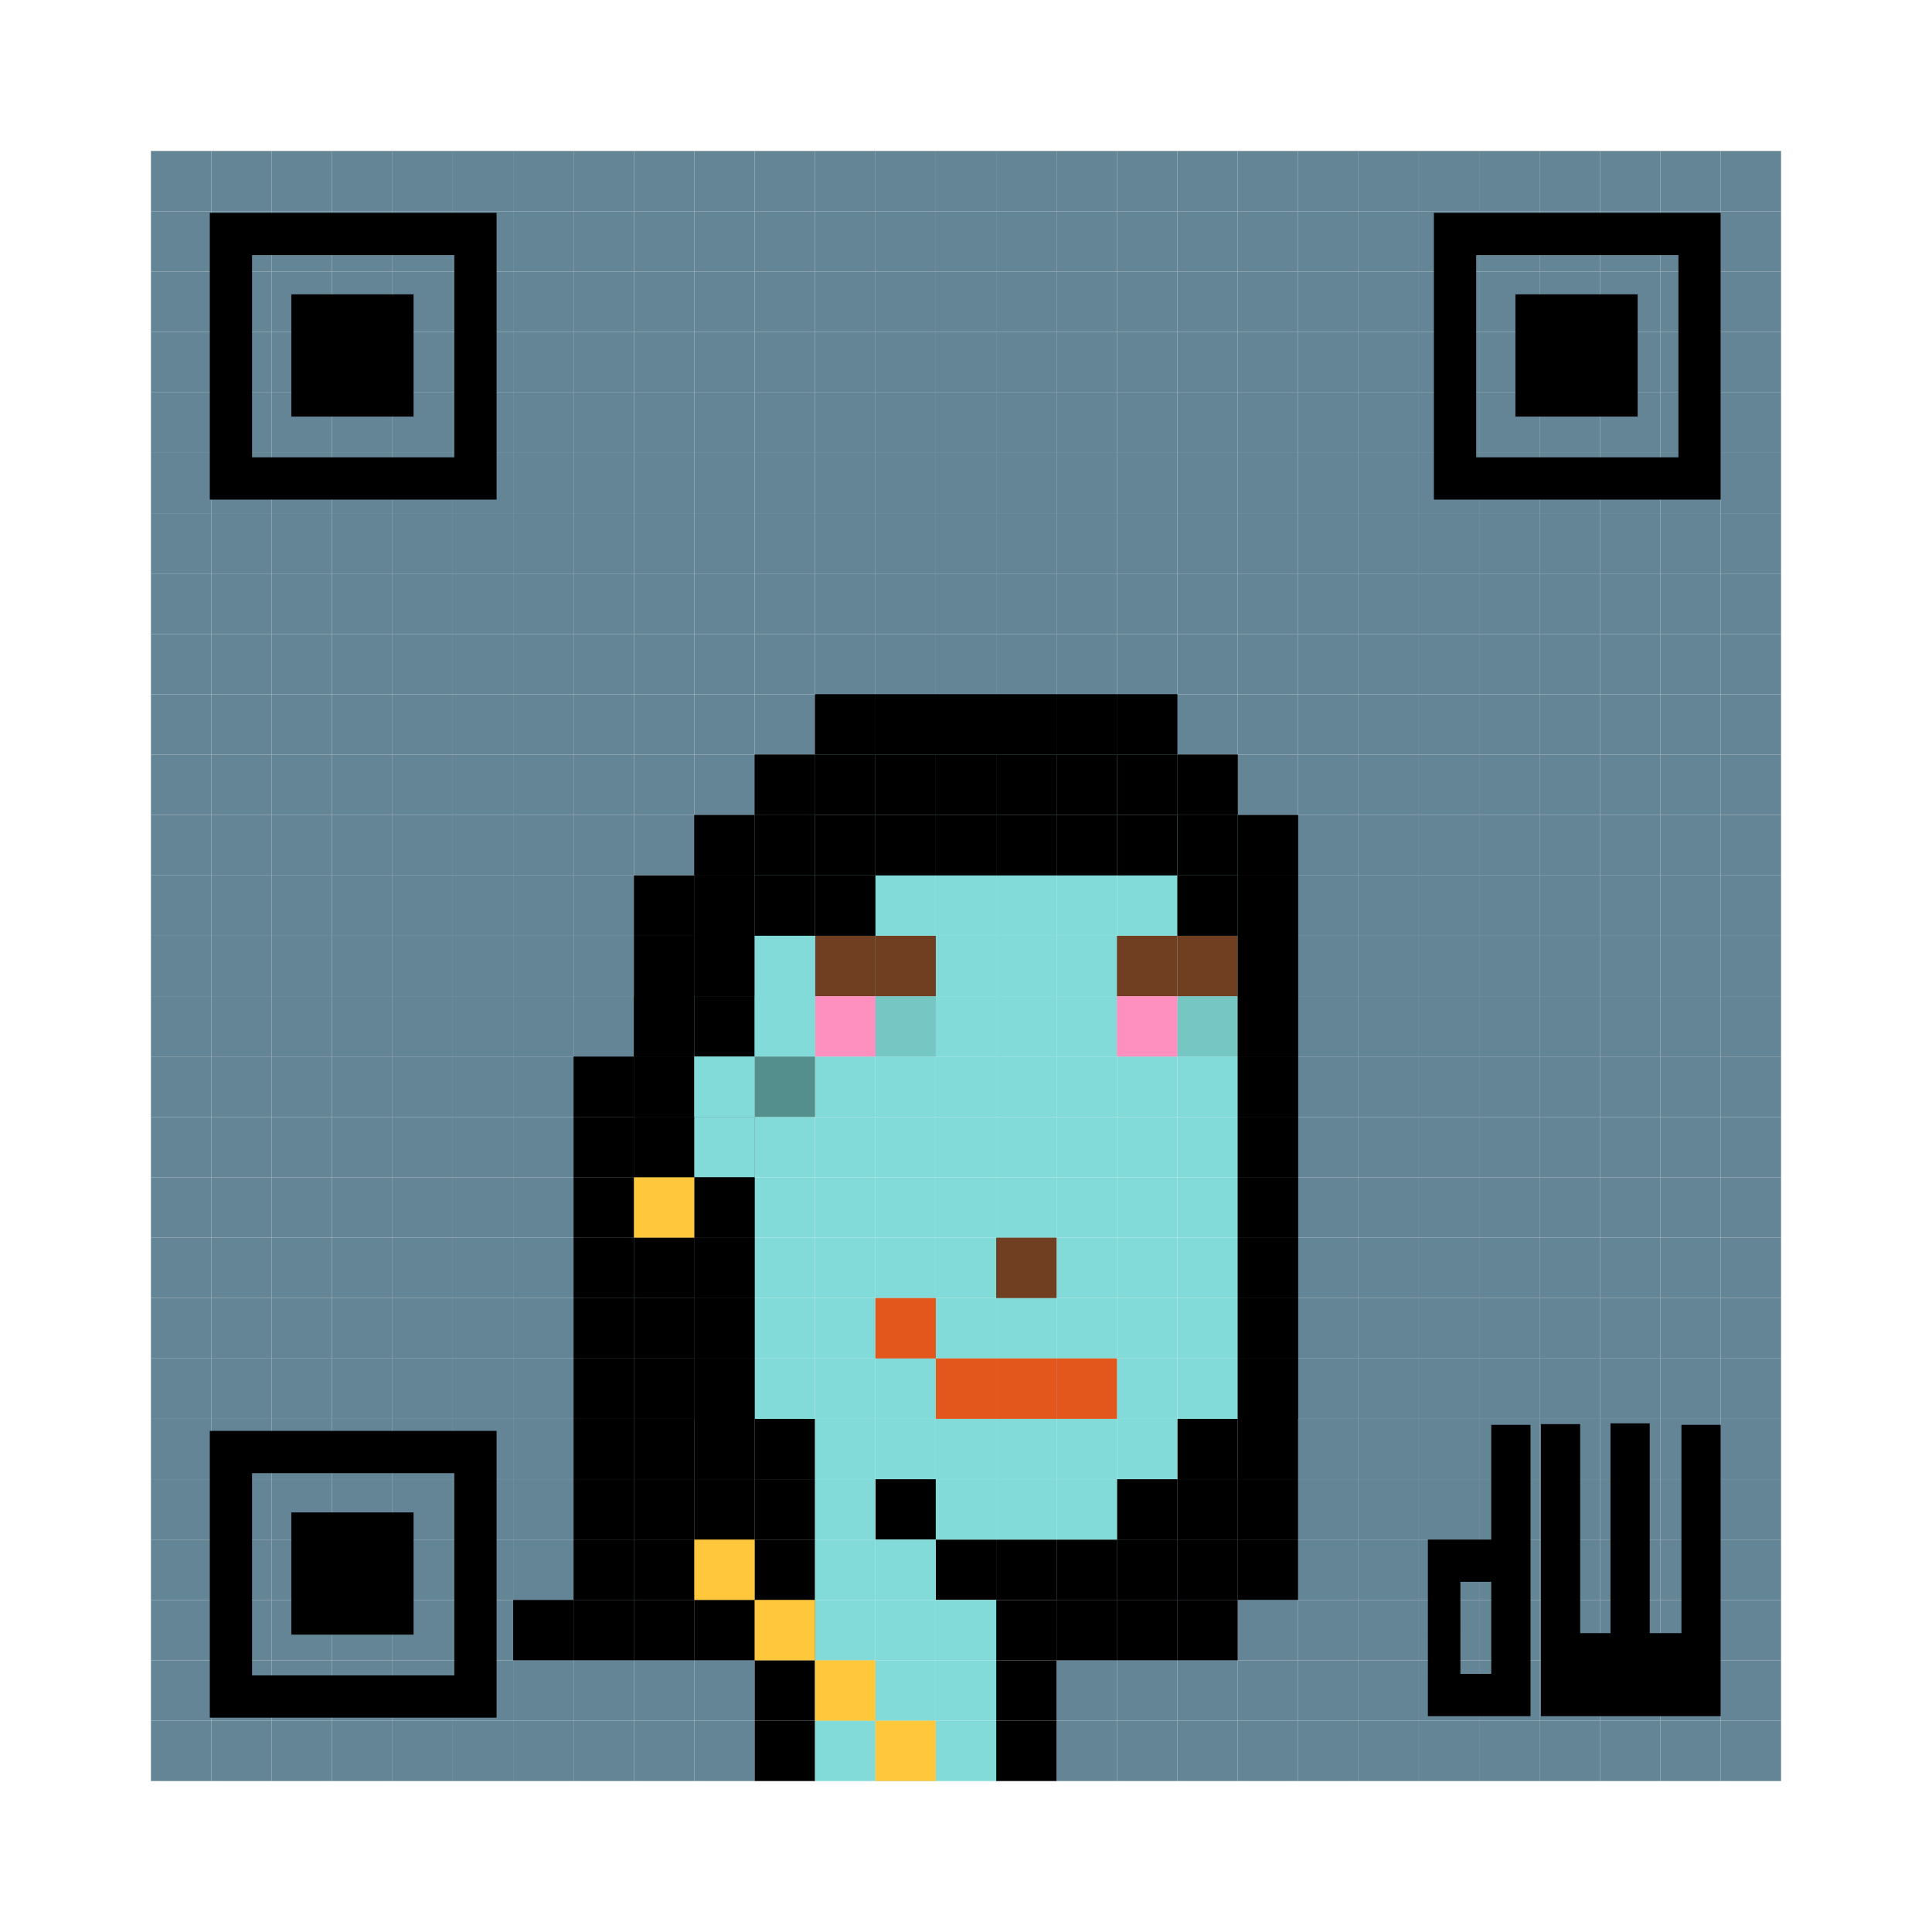<svg width="1280" height="1280" viewBox="0 0 1280 1280" fill="none" xmlns="http://www.w3.org/2000/svg">
<rect width="1280" height="1280" fill="white"/>
<g clip-path="url(#clip0_10_18651)">
<rect width="1080" height="1080" transform="translate(100 100)" fill="white"/>
<rect x="100" y="1140" width="40" height="40" fill="#648595"/>
<rect x="100" y="1100" width="40" height="40" fill="#648595"/>
<rect x="100" y="1060" width="40" height="40" fill="#648595"/>
<rect x="100" y="1020" width="40" height="40" fill="#648595"/>
<rect x="100" y="980" width="40" height="40" fill="#648595"/>
<rect x="100" y="940" width="40" height="40" fill="#648595"/>
<rect x="100" y="900" width="40" height="40" fill="#648595"/>
<rect x="100" y="860" width="40" height="40" fill="#648595"/>
<rect x="100" y="820" width="40" height="40" fill="#648595"/>
<rect x="100" y="780" width="40" height="40" fill="#648595"/>
<rect x="100" y="740" width="40" height="40" fill="#648595"/>
<rect x="100" y="700" width="40" height="40" fill="#648595"/>
<rect x="100" y="660" width="40" height="40" fill="#648595"/>
<rect x="100" y="620" width="40" height="40" fill="#648595"/>
<rect x="100" y="580" width="40" height="40" fill="#648595"/>
<rect x="100" y="540" width="40" height="40" fill="#648595"/>
<rect x="100" y="500" width="40" height="40" fill="#648595"/>
<rect x="100" y="460" width="40" height="40" fill="#648595"/>
<rect x="100" y="420" width="40" height="40" fill="#648595"/>
<rect x="100" y="380" width="40" height="40" fill="#648595"/>
<rect x="100" y="340" width="40" height="40" fill="#648595"/>
<rect x="100" y="300" width="40" height="40" fill="#648595"/>
<rect x="100" y="260" width="40" height="40" fill="#648595"/>
<rect x="100" y="220" width="40" height="40" fill="#648595"/>
<rect x="100" y="180" width="40" height="40" fill="#648595"/>
<rect x="100" y="140" width="40" height="40" fill="#648595"/>
<rect x="100" y="100" width="40" height="40" fill="#648595"/>
<rect x="140" y="1140" width="40" height="40" fill="#648595"/>
<rect x="140" y="1100" width="40" height="40" fill="#648595"/>
<rect x="140" y="1060" width="40" height="40" fill="#648595"/>
<rect x="140" y="1020" width="40" height="40" fill="#648595"/>
<rect x="140" y="980" width="40" height="40" fill="#648595"/>
<rect x="140" y="940" width="40" height="40" fill="#648595"/>
<rect x="140" y="900" width="40" height="40" fill="#648595"/>
<rect x="140" y="860" width="40" height="40" fill="#648595"/>
<rect x="140" y="820" width="40" height="40" fill="#648595"/>
<rect x="140" y="780" width="40" height="40" fill="#648595"/>
<rect x="140" y="740" width="40" height="40" fill="#648595"/>
<rect x="140" y="700" width="40" height="40" fill="#648595"/>
<rect x="140" y="660" width="40" height="40" fill="#648595"/>
<rect x="140" y="620" width="40" height="40" fill="#648595"/>
<rect x="140" y="580" width="40" height="40" fill="#648595"/>
<rect x="140" y="540" width="40" height="40" fill="#648595"/>
<rect x="140" y="500" width="40" height="40" fill="#648595"/>
<rect x="140" y="460" width="40" height="40" fill="#648595"/>
<rect x="140" y="420" width="40" height="40" fill="#648595"/>
<rect x="140" y="380" width="40" height="40" fill="#648595"/>
<rect x="140" y="340" width="40" height="40" fill="#648595"/>
<rect x="140" y="300" width="40" height="40" fill="#648595"/>
<rect x="140" y="260" width="40" height="40" fill="#648595"/>
<rect x="140" y="220" width="40" height="40" fill="#648595"/>
<rect x="140" y="180" width="40" height="40" fill="#648595"/>
<rect x="140" y="140" width="40" height="40" fill="#648595"/>
<rect x="140" y="100" width="40" height="40" fill="#648595"/>
<rect x="180" y="1140" width="40" height="40" fill="#648595"/>
<rect x="180" y="1100" width="40" height="40" fill="#648595"/>
<rect x="180" y="1060" width="40" height="40" fill="#648595"/>
<rect x="180" y="1020" width="40" height="40" fill="#648595"/>
<rect x="180" y="980" width="40" height="40" fill="#648595"/>
<rect x="180" y="940" width="40" height="40" fill="#648595"/>
<rect x="180" y="900" width="40" height="40" fill="#648595"/>
<rect x="180" y="860" width="40" height="40" fill="#648595"/>
<rect x="180" y="820" width="40" height="40" fill="#648595"/>
<rect x="180" y="780" width="40" height="40" fill="#648595"/>
<rect x="180" y="740" width="40" height="40" fill="#648595"/>
<rect x="180" y="700" width="40" height="40" fill="#648595"/>
<rect x="180" y="660" width="40" height="40" fill="#648595"/>
<rect x="180" y="620" width="40" height="40" fill="#648595"/>
<rect x="180" y="580" width="40" height="40" fill="#648595"/>
<rect x="180" y="540" width="40" height="40" fill="#648595"/>
<rect x="180" y="500" width="40" height="40" fill="#648595"/>
<rect x="180" y="460" width="40" height="40" fill="#648595"/>
<rect x="180" y="420" width="40" height="40" fill="#648595"/>
<rect x="180" y="380" width="40" height="40" fill="#648595"/>
<rect x="180" y="340" width="40" height="40" fill="#648595"/>
<rect x="180" y="300" width="40" height="40" fill="#648595"/>
<rect x="180" y="260" width="40" height="40" fill="#648595"/>
<rect x="180" y="220" width="40" height="40" fill="#648595"/>
<rect x="180" y="180" width="40" height="40" fill="#648595"/>
<rect x="180" y="140" width="40" height="40" fill="#648595"/>
<rect x="180" y="100" width="40" height="40" fill="#648595"/>
<rect x="220" y="1140" width="40" height="40" fill="#648595"/>
<rect x="220" y="1100" width="40" height="40" fill="#648595"/>
<rect x="220" y="1060" width="40" height="40" fill="#648595"/>
<rect x="220" y="1020" width="40" height="40" fill="#648595"/>
<rect x="220" y="980" width="40" height="40" fill="#648595"/>
<rect x="220" y="940" width="40" height="40" fill="#648595"/>
<rect x="220" y="900" width="40" height="40" fill="#648595"/>
<rect x="220" y="860" width="40" height="40" fill="#648595"/>
<rect x="220" y="820" width="40" height="40" fill="#648595"/>
<rect x="220" y="780" width="40" height="40" fill="#648595"/>
<rect x="220" y="740" width="40" height="40" fill="#648595"/>
<rect x="220" y="700" width="40" height="40" fill="#648595"/>
<rect x="220" y="660" width="40" height="40" fill="#648595"/>
<rect x="220" y="620" width="40" height="40" fill="#648595"/>
<rect x="220" y="580" width="40" height="40" fill="#648595"/>
<rect x="220" y="540" width="40" height="40" fill="#648595"/>
<rect x="220" y="500" width="40" height="40" fill="#648595"/>
<rect x="220" y="460" width="40" height="40" fill="#648595"/>
<rect x="220" y="420" width="40" height="40" fill="#648595"/>
<rect x="220" y="380" width="40" height="40" fill="#648595"/>
<rect x="220" y="340" width="40" height="40" fill="#648595"/>
<rect x="220" y="300" width="40" height="40" fill="#648595"/>
<rect x="220" y="260" width="40" height="40" fill="#648595"/>
<rect x="220" y="220" width="40" height="40" fill="#648595"/>
<rect x="220" y="180" width="40" height="40" fill="#648595"/>
<rect x="220" y="140" width="40" height="40" fill="#648595"/>
<rect x="220" y="100" width="40" height="40" fill="#648595"/>
<rect x="260" y="1140" width="40" height="40" fill="#648595"/>
<rect x="260" y="1100" width="40" height="40" fill="#648595"/>
<rect x="260" y="1060" width="40" height="40" fill="#648595"/>
<rect x="260" y="1020" width="40" height="40" fill="#648595"/>
<rect x="260" y="980" width="40" height="40" fill="#648595"/>
<rect x="260" y="940" width="40" height="40" fill="#648595"/>
<rect x="260" y="900" width="40" height="40" fill="#648595"/>
<rect x="260" y="860" width="40" height="40" fill="#648595"/>
<rect x="260" y="820" width="40" height="40" fill="#648595"/>
<rect x="260" y="780" width="40" height="40" fill="#648595"/>
<rect x="260" y="740" width="40" height="40" fill="#648595"/>
<rect x="260" y="700" width="40" height="40" fill="#648595"/>
<rect x="260" y="660" width="40" height="40" fill="#648595"/>
<rect x="260" y="620" width="40" height="40" fill="#648595"/>
<rect x="260" y="580" width="40" height="40" fill="#648595"/>
<rect x="260" y="540" width="40" height="40" fill="#648595"/>
<rect x="260" y="500" width="40" height="40" fill="#648595"/>
<rect x="260" y="460" width="40" height="40" fill="#648595"/>
<rect x="260" y="420" width="40" height="40" fill="#648595"/>
<rect x="260" y="380" width="40" height="40" fill="#648595"/>
<rect x="260" y="340" width="40" height="40" fill="#648595"/>
<rect x="260" y="300" width="40" height="40" fill="#648595"/>
<rect x="260" y="260" width="40" height="40" fill="#648595"/>
<rect x="260" y="220" width="40" height="40" fill="#648595"/>
<rect x="260" y="180" width="40" height="40" fill="#648595"/>
<rect x="260" y="140" width="40" height="40" fill="#648595"/>
<rect x="260" y="100" width="40" height="40" fill="#648595"/>
<rect x="300" y="1140" width="40" height="40" fill="#648595"/>
<rect x="300" y="1100" width="40" height="40" fill="#648595"/>
<rect x="300" y="1060" width="40" height="40" fill="#648595"/>
<rect x="300" y="1020" width="40" height="40" fill="#648595"/>
<rect x="300" y="980" width="40" height="40" fill="#648595"/>
<rect x="300" y="940" width="40" height="40" fill="#648595"/>
<rect x="300" y="900" width="40" height="40" fill="#648595"/>
<rect x="300" y="860" width="40" height="40" fill="#648595"/>
<rect x="300" y="820" width="40" height="40" fill="#648595"/>
<rect x="300" y="780" width="40" height="40" fill="#648595"/>
<rect x="300" y="740" width="40" height="40" fill="#648595"/>
<rect x="300" y="700" width="40" height="40" fill="#648595"/>
<rect x="300" y="660" width="40" height="40" fill="#648595"/>
<rect x="300" y="620" width="40" height="40" fill="#648595"/>
<rect x="300" y="580" width="40" height="40" fill="#648595"/>
<rect x="300" y="540" width="40" height="40" fill="#648595"/>
<rect x="300" y="500" width="40" height="40" fill="#648595"/>
<rect x="300" y="460" width="40" height="40" fill="#648595"/>
<rect x="300" y="420" width="40" height="40" fill="#648595"/>
<rect x="300" y="380" width="40" height="40" fill="#648595"/>
<rect x="300" y="340" width="40" height="40" fill="#648595"/>
<rect x="300" y="300" width="40" height="40" fill="#648595"/>
<rect x="300" y="260" width="40" height="40" fill="#648595"/>
<rect x="300" y="220" width="40" height="40" fill="#648595"/>
<rect x="300" y="180" width="40" height="40" fill="#648595"/>
<rect x="300" y="140" width="40" height="40" fill="#648595"/>
<rect x="300" y="100" width="40" height="40" fill="#648595"/>
<rect x="340" y="1140" width="40" height="40" fill="#648595"/>
<rect x="340" y="1100" width="40" height="40" fill="#648595"/>
<rect x="340" y="1060" width="40" height="40" fill="#648595"/>
<rect x="340" y="1020" width="40" height="40" fill="#648595"/>
<rect x="340" y="980" width="40" height="40" fill="#648595"/>
<rect x="340" y="940" width="40" height="40" fill="#648595"/>
<rect x="340" y="900" width="40" height="40" fill="#648595"/>
<rect x="340" y="860" width="40" height="40" fill="#648595"/>
<rect x="340" y="820" width="40" height="40" fill="#648595"/>
<rect x="340" y="780" width="40" height="40" fill="#648595"/>
<rect x="340" y="740" width="40" height="40" fill="#648595"/>
<rect x="340" y="700" width="40" height="40" fill="#648595"/>
<rect x="340" y="660" width="40" height="40" fill="#648595"/>
<rect x="340" y="620" width="40" height="40" fill="#648595"/>
<rect x="340" y="580" width="40" height="40" fill="#648595"/>
<rect x="340" y="540" width="40" height="40" fill="#648595"/>
<rect x="340" y="500" width="40" height="40" fill="#648595"/>
<rect x="340" y="460" width="40" height="40" fill="#648595"/>
<rect x="340" y="420" width="40" height="40" fill="#648595"/>
<rect x="340" y="380" width="40" height="40" fill="#648595"/>
<rect x="340" y="340" width="40" height="40" fill="#648595"/>
<rect x="340" y="300" width="40" height="40" fill="#648595"/>
<rect x="340" y="260" width="40" height="40" fill="#648595"/>
<rect x="340" y="220" width="40" height="40" fill="#648595"/>
<rect x="340" y="180" width="40" height="40" fill="#648595"/>
<rect x="340" y="140" width="40" height="40" fill="#648595"/>
<rect x="340" y="100" width="40" height="40" fill="#648595"/>
<rect x="380" y="1140" width="40" height="40" fill="#648595"/>
<rect x="380" y="1100" width="40" height="40" fill="#648595"/>
<rect x="380" y="1060" width="40" height="40" fill="#648595"/>
<rect x="380" y="1020" width="40" height="40" fill="#648595"/>
<rect x="380" y="980" width="40" height="40" fill="#648595"/>
<rect x="380" y="940" width="40" height="40" fill="#648595"/>
<rect x="380" y="900" width="40" height="40" fill="#648595"/>
<rect x="380" y="860" width="40" height="40" fill="#648595"/>
<rect x="380" y="820" width="40" height="40" fill="#648595"/>
<rect x="380" y="780" width="40" height="40" fill="#648595"/>
<rect x="380" y="740" width="40" height="40" fill="#648595"/>
<rect x="380" y="700" width="40" height="40" fill="#648595"/>
<rect x="380" y="660" width="40" height="40" fill="#648595"/>
<rect x="380" y="620" width="40" height="40" fill="#648595"/>
<rect x="380" y="580" width="40" height="40" fill="#648595"/>
<rect x="380" y="540" width="40" height="40" fill="#648595"/>
<rect x="380" y="500" width="40" height="40" fill="#648595"/>
<rect x="380" y="460" width="40" height="40" fill="#648595"/>
<rect x="380" y="420" width="40" height="40" fill="#648595"/>
<rect x="380" y="380" width="40" height="40" fill="#648595"/>
<rect x="380" y="340" width="40" height="40" fill="#648595"/>
<rect x="380" y="300" width="40" height="40" fill="#648595"/>
<rect x="380" y="260" width="40" height="40" fill="#648595"/>
<rect x="380" y="220" width="40" height="40" fill="#648595"/>
<rect x="380" y="180" width="40" height="40" fill="#648595"/>
<rect x="380" y="140" width="40" height="40" fill="#648595"/>
<rect x="380" y="100" width="40" height="40" fill="#648595"/>
<rect x="420" y="1140" width="40" height="40" fill="#648595"/>
<rect x="420" y="1100" width="40" height="40" fill="#648595"/>
<rect x="420" y="1060" width="40" height="40" fill="#648595"/>
<rect x="420" y="1020" width="40" height="40" fill="#648595"/>
<rect x="420" y="980" width="40" height="40" fill="#648595"/>
<rect x="420" y="940" width="40" height="40" fill="#648595"/>
<rect x="420" y="900" width="40" height="40" fill="#648595"/>
<rect x="420" y="860" width="40" height="40" fill="#648595"/>
<rect x="420" y="820" width="40" height="40" fill="#648595"/>
<rect x="420" y="780" width="40" height="40" fill="#648595"/>
<rect x="420" y="620" width="40" height="40" fill="#648595"/>
<rect x="420" y="580" width="40" height="40" fill="#648595"/>
<rect x="420" y="540" width="40" height="40" fill="#648595"/>
<rect x="420" y="500" width="40" height="40" fill="#648595"/>
<rect x="460" y="500" width="40" height="40" fill="#648595"/>
<rect x="420" y="460" width="40" height="40" fill="#648595"/>
<rect x="420" y="420" width="40" height="40" fill="#648595"/>
<rect x="420" y="380" width="40" height="40" fill="#648595"/>
<rect x="420" y="340" width="40" height="40" fill="#648595"/>
<rect x="420" y="300" width="40" height="40" fill="#648595"/>
<rect x="420" y="260" width="40" height="40" fill="#648595"/>
<rect x="420" y="220" width="40" height="40" fill="#648595"/>
<rect x="420" y="180" width="40" height="40" fill="#648595"/>
<rect x="420" y="140" width="40" height="40" fill="#648595"/>
<rect x="420" y="100" width="40" height="40" fill="#648595"/>
<rect x="460" y="460" width="40" height="40" fill="#648595"/>
<rect x="460" y="420" width="40" height="40" fill="#648595"/>
<rect x="460" y="380" width="40" height="40" fill="#648595"/>
<rect x="460" y="340" width="40" height="40" fill="#648595"/>
<rect x="460" y="300" width="40" height="40" fill="#648595"/>
<rect x="460" y="260" width="40" height="40" fill="#648595"/>
<rect x="460" y="220" width="40" height="40" fill="#648595"/>
<rect x="460" y="180" width="40" height="40" fill="#648595"/>
<rect x="460" y="140" width="40" height="40" fill="#648595"/>
<rect x="460" y="100" width="40" height="40" fill="#648595"/>
<rect x="500" y="460" width="40" height="40" fill="#648595"/>
<rect x="500" y="420" width="40" height="40" fill="#648595"/>
<rect x="500" y="380" width="40" height="40" fill="#648595"/>
<rect x="500" y="340" width="40" height="40" fill="#648595"/>
<rect x="500" y="300" width="40" height="40" fill="#648595"/>
<rect x="500" y="260" width="40" height="40" fill="#648595"/>
<rect x="500" y="220" width="40" height="40" fill="#648595"/>
<rect x="500" y="180" width="40" height="40" fill="#648595"/>
<rect x="500" y="140" width="40" height="40" fill="#648595"/>
<rect x="500" y="100" width="40" height="40" fill="#648595"/>
<rect x="540" y="420" width="40" height="40" fill="#648595"/>
<rect x="540" y="380" width="40" height="40" fill="#648595"/>
<rect x="540" y="340" width="40" height="40" fill="#648595"/>
<rect x="540" y="300" width="40" height="40" fill="#648595"/>
<rect x="540" y="260" width="40" height="40" fill="#648595"/>
<rect x="540" y="220" width="40" height="40" fill="#648595"/>
<rect x="540" y="180" width="40" height="40" fill="#648595"/>
<rect x="540" y="140" width="40" height="40" fill="#648595"/>
<rect x="540" y="100" width="40" height="40" fill="#648595"/>
<rect x="580" y="420" width="40" height="40" fill="#648595"/>
<rect x="580" y="380" width="40" height="40" fill="#648595"/>
<rect x="580" y="340" width="40" height="40" fill="#648595"/>
<rect x="580" y="300" width="40" height="40" fill="#648595"/>
<rect x="580" y="260" width="40" height="40" fill="#648595"/>
<rect x="580" y="220" width="40" height="40" fill="#648595"/>
<rect x="580" y="180" width="40" height="40" fill="#648595"/>
<rect x="580" y="140" width="40" height="40" fill="#648595"/>
<rect x="580" y="100" width="40" height="40" fill="#648595"/>
<rect x="620" y="420" width="40" height="40" fill="#648595"/>
<rect x="620" y="380" width="40" height="40" fill="#648595"/>
<rect x="620" y="340" width="40" height="40" fill="#648595"/>
<rect x="620" y="300" width="40" height="40" fill="#648595"/>
<rect x="620" y="260" width="40" height="40" fill="#648595"/>
<rect x="620" y="220" width="40" height="40" fill="#648595"/>
<rect x="620" y="180" width="40" height="40" fill="#648595"/>
<rect x="620" y="140" width="40" height="40" fill="#648595"/>
<rect x="620" y="100" width="40" height="40" fill="#648595"/>
<rect x="660" y="420" width="40" height="40" fill="#648595"/>
<rect x="660" y="380" width="40" height="40" fill="#648595"/>
<rect x="660" y="340" width="40" height="40" fill="#648595"/>
<rect x="660" y="300" width="40" height="40" fill="#648595"/>
<rect x="660" y="260" width="40" height="40" fill="#648595"/>
<rect x="660" y="220" width="40" height="40" fill="#648595"/>
<rect x="660" y="180" width="40" height="40" fill="#648595"/>
<rect x="660" y="140" width="40" height="40" fill="#648595"/>
<rect x="660" y="100" width="40" height="40" fill="#648595"/>
<rect x="700" y="420" width="40" height="40" fill="#648595"/>
<rect x="700" y="380" width="40" height="40" fill="#648595"/>
<rect x="700" y="340" width="40" height="40" fill="#648595"/>
<rect x="700" y="300" width="40" height="40" fill="#648595"/>
<rect x="700" y="260" width="40" height="40" fill="#648595"/>
<rect x="700" y="220" width="40" height="40" fill="#648595"/>
<rect x="700" y="180" width="40" height="40" fill="#648595"/>
<rect x="700" y="140" width="40" height="40" fill="#648595"/>
<rect x="700" y="100" width="40" height="40" fill="#648595"/>
<rect x="740" y="420" width="40" height="40" fill="#648595"/>
<rect x="740" y="380" width="40" height="40" fill="#648595"/>
<rect x="740" y="340" width="40" height="40" fill="#648595"/>
<rect x="740" y="300" width="40" height="40" fill="#648595"/>
<rect x="740" y="260" width="40" height="40" fill="#648595"/>
<rect x="740" y="220" width="40" height="40" fill="#648595"/>
<rect x="740" y="180" width="40" height="40" fill="#648595"/>
<rect x="740" y="140" width="40" height="40" fill="#648595"/>
<rect x="740" y="100" width="40" height="40" fill="#648595"/>
<rect x="460" y="1140" width="40" height="40" fill="#648595"/>
<rect x="460" y="1100" width="40" height="40" fill="#648595"/>
<rect x="460" y="1060" width="40" height="40" fill="#648595"/>
<rect x="460" y="1020" width="40" height="40" fill="#648595"/>
<rect x="460" y="980" width="40" height="40" fill="#648595"/>
<rect x="460" y="940" width="40" height="40" fill="#648595"/>
<rect x="700" y="1140" width="40" height="40" fill="#648595"/>
<rect x="700" y="1100" width="40" height="40" fill="#648595"/>
<rect x="700" y="1060" width="40" height="40" fill="#648595"/>
<rect x="740" y="1140" width="40" height="40" fill="#648595"/>
<rect x="740" y="1100" width="40" height="40" fill="#648595"/>
<rect x="740" y="1060" width="40" height="40" fill="#648595"/>
<rect x="740" y="1020" width="40" height="40" fill="#648595"/>
<rect x="780" y="1140" width="40" height="40" fill="#648595"/>
<rect x="780" y="1100" width="40" height="40" fill="#648595"/>
<rect x="780" y="1060" width="40" height="40" fill="#648595"/>
<rect x="780" y="1020" width="40" height="40" fill="#648595"/>
<rect x="780" y="980" width="40" height="40" fill="#648595"/>
<rect x="820" y="1140" width="40" height="40" fill="#648595"/>
<rect x="820" y="1100" width="40" height="40" fill="#648595"/>
<rect x="820" y="1060" width="40" height="40" fill="#648595"/>
<rect x="820" y="1020" width="40" height="40" fill="#648595"/>
<rect x="820" y="980" width="40" height="40" fill="#648595"/>
<rect x="820" y="940" width="40" height="40" fill="#648595"/>
<rect x="860" y="1140" width="40" height="40" fill="#648595"/>
<rect x="860" y="1100" width="40" height="40" fill="#648595"/>
<rect x="860" y="1060" width="40" height="40" fill="#648595"/>
<rect x="860" y="1020" width="40" height="40" fill="#648595"/>
<rect x="860" y="980" width="40" height="40" fill="#648595"/>
<rect x="860" y="940" width="40" height="40" fill="#648595"/>
<rect x="860" y="900" width="40" height="40" fill="#648595"/>
<rect x="860" y="860" width="40" height="40" fill="#648595"/>
<rect x="860" y="820" width="40" height="40" fill="#648595"/>
<rect x="860" y="780" width="40" height="40" fill="#648595"/>
<rect x="860" y="740" width="40" height="40" fill="#648595"/>
<rect x="860" y="700" width="40" height="40" fill="#648595"/>
<rect x="860" y="660" width="40" height="40" fill="#648595"/>
<rect x="860" y="620" width="40" height="40" fill="#648595"/>
<rect x="860" y="580" width="40" height="40" fill="#648595"/>
<rect x="860" y="540" width="40" height="40" fill="#648595"/>
<rect x="860" y="500" width="40" height="40" fill="#648595"/>
<rect x="820" y="500" width="40" height="40" fill="#648595"/>
<rect x="860" y="460" width="40" height="40" fill="#648595"/>
<rect x="860" y="420" width="40" height="40" fill="#648595"/>
<rect x="860" y="380" width="40" height="40" fill="#648595"/>
<rect x="860" y="340" width="40" height="40" fill="#648595"/>
<rect x="860" y="300" width="40" height="40" fill="#648595"/>
<rect x="860" y="260" width="40" height="40" fill="#648595"/>
<rect x="860" y="220" width="40" height="40" fill="#648595"/>
<rect x="860" y="180" width="40" height="40" fill="#648595"/>
<rect x="860" y="140" width="40" height="40" fill="#648595"/>
<rect x="860" y="100" width="40" height="40" fill="#648595"/>
<rect x="820" y="460" width="40" height="40" fill="#648595"/>
<rect x="820" y="420" width="40" height="40" fill="#648595"/>
<rect x="820" y="380" width="40" height="40" fill="#648595"/>
<rect x="820" y="340" width="40" height="40" fill="#648595"/>
<rect x="820" y="300" width="40" height="40" fill="#648595"/>
<rect x="820" y="260" width="40" height="40" fill="#648595"/>
<rect x="820" y="220" width="40" height="40" fill="#648595"/>
<rect x="820" y="180" width="40" height="40" fill="#648595"/>
<rect x="820" y="140" width="40" height="40" fill="#648595"/>
<rect x="820" y="100" width="40" height="40" fill="#648595"/>
<rect x="780" y="460" width="40" height="40" fill="#648595"/>
<rect x="780" y="420" width="40" height="40" fill="#648595"/>
<rect x="780" y="380" width="40" height="40" fill="#648595"/>
<rect x="780" y="340" width="40" height="40" fill="#648595"/>
<rect x="780" y="300" width="40" height="40" fill="#648595"/>
<rect x="780" y="260" width="40" height="40" fill="#648595"/>
<rect x="780" y="220" width="40" height="40" fill="#648595"/>
<rect x="780" y="180" width="40" height="40" fill="#648595"/>
<rect x="780" y="140" width="40" height="40" fill="#648595"/>
<rect x="780" y="100" width="40" height="40" fill="#648595"/>
<rect x="900" y="1140" width="40" height="40" fill="#648595"/>
<rect x="900" y="1100" width="40" height="40" fill="#648595"/>
<rect x="900" y="1060" width="40" height="40" fill="#648595"/>
<rect x="900" y="1020" width="40" height="40" fill="#648595"/>
<rect x="900" y="980" width="40" height="40" fill="#648595"/>
<rect x="900" y="940" width="40" height="40" fill="#648595"/>
<rect x="900" y="900" width="40" height="40" fill="#648595"/>
<rect x="900" y="860" width="40" height="40" fill="#648595"/>
<rect x="900" y="820" width="40" height="40" fill="#648595"/>
<rect x="900" y="780" width="40" height="40" fill="#648595"/>
<rect x="900" y="740" width="40" height="40" fill="#648595"/>
<rect x="900" y="700" width="40" height="40" fill="#648595"/>
<rect x="900" y="660" width="40" height="40" fill="#648595"/>
<rect x="900" y="620" width="40" height="40" fill="#648595"/>
<rect x="900" y="580" width="40" height="40" fill="#648595"/>
<rect x="900" y="540" width="40" height="40" fill="#648595"/>
<rect x="900" y="500" width="40" height="40" fill="#648595"/>
<rect x="900" y="460" width="40" height="40" fill="#648595"/>
<rect x="900" y="420" width="40" height="40" fill="#648595"/>
<rect x="900" y="380" width="40" height="40" fill="#648595"/>
<rect x="900" y="340" width="40" height="40" fill="#648595"/>
<rect x="900" y="300" width="40" height="40" fill="#648595"/>
<rect x="900" y="260" width="40" height="40" fill="#648595"/>
<rect x="900" y="220" width="40" height="40" fill="#648595"/>
<rect x="900" y="180" width="40" height="40" fill="#648595"/>
<rect x="900" y="140" width="40" height="40" fill="#648595"/>
<rect x="900" y="100" width="40" height="40" fill="#648595"/>
<rect x="940" y="1140" width="40" height="40" fill="#648595"/>
<rect x="940" y="1100" width="40" height="40" fill="#648595"/>
<rect x="940" y="1060" width="40" height="40" fill="#648595"/>
<rect x="940" y="1020" width="40" height="40" fill="#648595"/>
<rect x="940" y="980" width="40" height="40" fill="#648595"/>
<rect x="940" y="940" width="40" height="40" fill="#648595"/>
<rect x="940" y="900" width="40" height="40" fill="#648595"/>
<rect x="940" y="860" width="40" height="40" fill="#648595"/>
<rect x="940" y="820" width="40" height="40" fill="#648595"/>
<rect x="940" y="780" width="40" height="40" fill="#648595"/>
<rect x="940" y="740" width="40" height="40" fill="#648595"/>
<rect x="940" y="700" width="40" height="40" fill="#648595"/>
<rect x="940" y="660" width="40" height="40" fill="#648595"/>
<rect x="940" y="620" width="40" height="40" fill="#648595"/>
<rect x="940" y="580" width="40" height="40" fill="#648595"/>
<rect x="940" y="540" width="40" height="40" fill="#648595"/>
<rect x="940" y="500" width="40" height="40" fill="#648595"/>
<rect x="940" y="460" width="40" height="40" fill="#648595"/>
<rect x="940" y="420" width="40" height="40" fill="#648595"/>
<rect x="940" y="380" width="40" height="40" fill="#648595"/>
<rect x="940" y="340" width="40" height="40" fill="#648595"/>
<rect x="940" y="300" width="40" height="40" fill="#648595"/>
<rect x="940" y="260" width="40" height="40" fill="#648595"/>
<rect x="940" y="220" width="40" height="40" fill="#648595"/>
<rect x="940" y="180" width="40" height="40" fill="#648595"/>
<rect x="940" y="140" width="40" height="40" fill="#648595"/>
<rect x="940" y="100" width="40" height="40" fill="#648595"/>
<rect x="980" y="1140" width="40" height="40" fill="#648595"/>
<rect x="980" y="1100" width="40" height="40" fill="#648595"/>
<rect x="980" y="1060" width="40" height="40" fill="#648595"/>
<rect x="980" y="1020" width="40" height="40" fill="#648595"/>
<rect x="980" y="980" width="40" height="40" fill="#648595"/>
<rect x="980" y="940" width="40" height="40" fill="#648595"/>
<rect x="980" y="900" width="40" height="40" fill="#648595"/>
<rect x="980" y="860" width="40" height="40" fill="#648595"/>
<rect x="980" y="820" width="40" height="40" fill="#648595"/>
<rect x="980" y="780" width="40" height="40" fill="#648595"/>
<rect x="980" y="740" width="40" height="40" fill="#648595"/>
<rect x="980" y="700" width="40" height="40" fill="#648595"/>
<rect x="980" y="660" width="40" height="40" fill="#648595"/>
<rect x="980" y="620" width="40" height="40" fill="#648595"/>
<rect x="980" y="580" width="40" height="40" fill="#648595"/>
<rect x="980" y="540" width="40" height="40" fill="#648595"/>
<rect x="980" y="500" width="40" height="40" fill="#648595"/>
<rect x="980" y="460" width="40" height="40" fill="#648595"/>
<rect x="980" y="420" width="40" height="40" fill="#648595"/>
<rect x="980" y="380" width="40" height="40" fill="#648595"/>
<rect x="980" y="340" width="40" height="40" fill="#648595"/>
<rect x="980" y="300" width="40" height="40" fill="#648595"/>
<rect x="980" y="260" width="40" height="40" fill="#648595"/>
<rect x="980" y="220" width="40" height="40" fill="#648595"/>
<rect x="980" y="180" width="40" height="40" fill="#648595"/>
<rect x="980" y="140" width="40" height="40" fill="#648595"/>
<rect x="980" y="100" width="40" height="40" fill="#648595"/>
<rect x="1020" y="1140" width="40" height="40" fill="#648595"/>
<rect x="1020" y="1100" width="40" height="40" fill="#648595"/>
<rect x="1020" y="1060" width="40" height="40" fill="#648595"/>
<rect x="1020" y="1020" width="40" height="40" fill="#648595"/>
<rect x="1020" y="980" width="40" height="40" fill="#648595"/>
<rect x="1020" y="940" width="40" height="40" fill="#648595"/>
<rect x="1020" y="900" width="40" height="40" fill="#648595"/>
<rect x="1020" y="860" width="40" height="40" fill="#648595"/>
<rect x="1020" y="820" width="40" height="40" fill="#648595"/>
<rect x="1020" y="780" width="40" height="40" fill="#648595"/>
<rect x="1020" y="740" width="40" height="40" fill="#648595"/>
<rect x="1020" y="700" width="40" height="40" fill="#648595"/>
<rect x="1020" y="660" width="40" height="40" fill="#648595"/>
<rect x="1020" y="620" width="40" height="40" fill="#648595"/>
<rect x="1020" y="580" width="40" height="40" fill="#648595"/>
<rect x="1020" y="540" width="40" height="40" fill="#648595"/>
<rect x="1020" y="500" width="40" height="40" fill="#648595"/>
<rect x="1020" y="460" width="40" height="40" fill="#648595"/>
<rect x="1020" y="420" width="40" height="40" fill="#648595"/>
<rect x="1020" y="380" width="40" height="40" fill="#648595"/>
<rect x="1020" y="340" width="40" height="40" fill="#648595"/>
<rect x="1020" y="300" width="40" height="40" fill="#648595"/>
<rect x="1020" y="260" width="40" height="40" fill="#648595"/>
<rect x="1020" y="220" width="40" height="40" fill="#648595"/>
<rect x="1020" y="180" width="40" height="40" fill="#648595"/>
<rect x="1020" y="140" width="40" height="40" fill="#648595"/>
<rect x="1020" y="100" width="40" height="40" fill="#648595"/>
<rect x="1060" y="1140" width="40" height="40" fill="#648595"/>
<rect x="1060" y="1100" width="40" height="40" fill="#648595"/>
<rect x="1060" y="1060" width="40" height="40" fill="#648595"/>
<rect x="1060" y="1020" width="40" height="40" fill="#648595"/>
<rect x="1060" y="980" width="40" height="40" fill="#648595"/>
<rect x="1060" y="940" width="40" height="40" fill="#648595"/>
<rect x="1060" y="900" width="40" height="40" fill="#648595"/>
<rect x="1060" y="860" width="40" height="40" fill="#648595"/>
<rect x="1060" y="820" width="40" height="40" fill="#648595"/>
<rect x="1060" y="780" width="40" height="40" fill="#648595"/>
<rect x="1060" y="740" width="40" height="40" fill="#648595"/>
<rect x="1060" y="700" width="40" height="40" fill="#648595"/>
<rect x="1060" y="660" width="40" height="40" fill="#648595"/>
<rect x="1060" y="620" width="40" height="40" fill="#648595"/>
<rect x="1060" y="580" width="40" height="40" fill="#648595"/>
<rect x="1060" y="540" width="40" height="40" fill="#648595"/>
<rect x="1060" y="500" width="40" height="40" fill="#648595"/>
<rect x="1060" y="460" width="40" height="40" fill="#648595"/>
<rect x="1060" y="420" width="40" height="40" fill="#648595"/>
<rect x="1060" y="380" width="40" height="40" fill="#648595"/>
<rect x="1060" y="340" width="40" height="40" fill="#648595"/>
<rect x="1060" y="300" width="40" height="40" fill="#648595"/>
<rect x="1060" y="260" width="40" height="40" fill="#648595"/>
<rect x="1060" y="220" width="40" height="40" fill="#648595"/>
<rect x="1060" y="180" width="40" height="40" fill="#648595"/>
<rect x="1060" y="140" width="40" height="40" fill="#648595"/>
<rect x="1060" y="100" width="40" height="40" fill="#648595"/>
<rect x="1100" y="1140" width="40" height="40" fill="#648595"/>
<rect x="1100" y="1100" width="40" height="40" fill="#648595"/>
<rect x="1100" y="1060" width="40" height="40" fill="#648595"/>
<rect x="1100" y="1020" width="40" height="40" fill="#648595"/>
<rect x="1100" y="980" width="40" height="40" fill="#648595"/>
<rect x="1100" y="940" width="40" height="40" fill="#648595"/>
<rect x="1100" y="900" width="40" height="40" fill="#648595"/>
<rect x="1100" y="860" width="40" height="40" fill="#648595"/>
<rect x="1100" y="820" width="40" height="40" fill="#648595"/>
<rect x="1100" y="780" width="40" height="40" fill="#648595"/>
<rect x="1100" y="740" width="40" height="40" fill="#648595"/>
<rect x="1100" y="700" width="40" height="40" fill="#648595"/>
<rect x="1100" y="660" width="40" height="40" fill="#648595"/>
<rect x="1100" y="620" width="40" height="40" fill="#648595"/>
<rect x="1100" y="580" width="40" height="40" fill="#648595"/>
<rect x="1100" y="540" width="40" height="40" fill="#648595"/>
<rect x="1100" y="500" width="40" height="40" fill="#648595"/>
<rect x="1100" y="460" width="40" height="40" fill="#648595"/>
<rect x="1100" y="420" width="40" height="40" fill="#648595"/>
<rect x="1100" y="380" width="40" height="40" fill="#648595"/>
<rect x="1100" y="340" width="40" height="40" fill="#648595"/>
<rect x="1100" y="300" width="40" height="40" fill="#648595"/>
<rect x="1100" y="260" width="40" height="40" fill="#648595"/>
<rect x="1100" y="220" width="40" height="40" fill="#648595"/>
<rect x="1100" y="180" width="40" height="40" fill="#648595"/>
<rect x="1100" y="140" width="40" height="40" fill="#648595"/>
<rect x="1100" y="100" width="40" height="40" fill="#648595"/>
<rect x="1140" y="1140" width="40" height="40" fill="#648595"/>
<rect x="1140" y="1100" width="40" height="40" fill="#648595"/>
<rect x="1140" y="1060" width="40" height="40" fill="#648595"/>
<rect x="1140" y="1020" width="40" height="40" fill="#648595"/>
<rect x="1140" y="980" width="40" height="40" fill="#648595"/>
<rect x="1140" y="940" width="40" height="40" fill="#648595"/>
<rect x="1140" y="900" width="40" height="40" fill="#648595"/>
<rect x="1140" y="860" width="40" height="40" fill="#648595"/>
<rect x="1140" y="820" width="40" height="40" fill="#648595"/>
<rect x="1140" y="780" width="40" height="40" fill="#648595"/>
<rect x="1140" y="740" width="40" height="40" fill="#648595"/>
<rect x="1140" y="700" width="40" height="40" fill="#648595"/>
<rect x="1140" y="660" width="40" height="40" fill="#648595"/>
<rect x="1140" y="620" width="40" height="40" fill="#648595"/>
<rect x="1140" y="580" width="40" height="40" fill="#648595"/>
<rect x="1140" y="540" width="40" height="40" fill="#648595"/>
<rect x="1140" y="500" width="40" height="40" fill="#648595"/>
<rect x="1140" y="460" width="40" height="40" fill="#648595"/>
<rect x="1140" y="420" width="40" height="40" fill="#648595"/>
<rect x="1140" y="380" width="40" height="40" fill="#648595"/>
<rect x="1140" y="340" width="40" height="40" fill="#648595"/>
<rect x="1140" y="300" width="40" height="40" fill="#648595"/>
<rect x="1140" y="260" width="40" height="40" fill="#648595"/>
<rect x="1140" y="220" width="40" height="40" fill="#648595"/>
<rect x="1140" y="180" width="40" height="40" fill="#648595"/>
<rect x="1140" y="140" width="40" height="40" fill="#648595"/>
<rect x="1140" y="100" width="40" height="40" fill="#648595"/>
<rect x="500" y="1140" width="40" height="40" fill="black"/>
<rect x="500" y="1100" width="40" height="40" fill="black"/>
<rect x="500" y="1060" width="40" height="40" fill="black"/>
<rect x="500" y="1020" width="40" height="40" fill="black"/>
<rect x="500" y="980" width="40" height="40" fill="black"/>
<rect x="500" y="940" width="40" height="40" fill="black"/>
<rect x="460" y="900" width="40" height="40" fill="black"/>
<rect x="460" y="860" width="40" height="40" fill="black"/>
<rect x="460" y="820" width="40" height="40" fill="black"/>
<rect x="460" y="780" width="40" height="40" fill="black"/>
<rect x="460" y="740" width="40" height="40" fill="black"/>
<rect x="420" y="740" width="40" height="40" fill="black"/>
<rect x="420" y="700" width="40" height="40" fill="black"/>
<rect x="420" y="660" width="40" height="40" fill="black"/>
<rect x="460" y="620" width="40" height="40" fill="black"/>
<rect x="460" y="580" width="40" height="40" fill="black"/>
<rect x="460" y="540" width="40" height="40" fill="black"/>
<rect x="500" y="500" width="40" height="40" fill="black"/>
<rect x="540" y="460" width="40" height="40" fill="black"/>
<rect x="580" y="460" width="40" height="40" fill="black"/>
<rect x="620" y="460" width="40" height="40" fill="black"/>
<rect x="660" y="460" width="40" height="40" fill="black"/>
<rect x="700" y="460" width="40" height="40" fill="black"/>
<rect x="660" y="1140" width="40" height="40" fill="black"/>
<rect x="660" y="1100" width="40" height="40" fill="black"/>
<rect x="660" y="1060" width="40" height="40" fill="black"/>
<rect x="660" y="1020" width="40" height="40" fill="black"/>
<rect x="620" y="1020" width="40" height="40" fill="black"/>
<rect x="580" y="980" width="40" height="40" fill="black"/>
<rect x="700" y="1020" width="40" height="40" fill="black"/>
<rect x="740" y="980" width="40" height="40" fill="black"/>
<rect x="780" y="940" width="40" height="40" fill="black"/>
<rect x="820" y="900" width="40" height="40" fill="black"/>
<rect x="820" y="860" width="40" height="40" fill="black"/>
<rect x="820" y="820" width="40" height="40" fill="black"/>
<rect x="820" y="780" width="40" height="40" fill="black"/>
<rect x="820" y="740" width="40" height="40" fill="black"/>
<rect x="820" y="700" width="40" height="40" fill="black"/>
<rect x="820" y="660" width="40" height="40" fill="black"/>
<rect x="820" y="620" width="40" height="40" fill="black"/>
<rect x="820" y="580" width="40" height="40" fill="black"/>
<rect x="820" y="540" width="40" height="40" fill="black"/>
<rect x="780" y="500" width="40" height="40" fill="black"/>
<rect x="740" y="460" width="40" height="40" fill="black"/>
<rect x="540" y="1140" width="40" height="40" fill="#83DBD9"/>
<rect x="540" y="1100" width="40" height="40" fill="#83DBD9"/>
<rect x="540" y="1060" width="40" height="40" fill="#83DBD9"/>
<rect x="540" y="1020" width="40" height="40" fill="#83DBD9"/>
<rect x="540" y="980" width="40" height="40" fill="#83DBD9"/>
<rect x="620" y="980" width="40" height="40" fill="#83DBD9"/>
<rect x="660" y="980" width="40" height="40" fill="#83DBD9"/>
<rect x="700" y="980" width="40" height="40" fill="#83DBD9"/>
<rect x="540" y="940" width="40" height="40" fill="#83DBD9"/>
<rect x="540" y="900" width="40" height="40" fill="#83DBD9"/>
<rect x="540" y="860" width="40" height="40" fill="#83DBD9"/>
<rect x="540" y="820" width="40" height="40" fill="#83DBD9"/>
<rect x="540" y="780" width="40" height="40" fill="#83DBD9"/>
<rect x="540" y="740" width="40" height="40" fill="#83DBD9"/>
<rect x="540" y="660" width="40" height="40" fill="#83DBD9"/>
<rect x="540" y="620" width="40" height="40" fill="#83DBD9"/>
<rect x="540" y="580" width="40" height="40" fill="#83DBD9"/>
<rect x="540" y="540" width="40" height="40" fill="#83DBD9"/>
<rect x="540" y="500" width="40" height="40" fill="#83DBD9"/>
<rect x="500" y="900" width="40" height="40" fill="#83DBD9"/>
<rect x="500" y="860" width="40" height="40" fill="#83DBD9"/>
<rect x="500" y="820" width="40" height="40" fill="#83DBD9"/>
<rect x="500" y="780" width="40" height="40" fill="#83DBD9"/>
<rect x="500" y="740" width="40" height="40" fill="#83DBD9"/>
<rect x="500" y="700" width="40" height="40" fill="#83DBD9"/>
<rect x="540" y="700" width="40" height="40" fill="#83DBD9"/>
<rect x="460" y="700" width="40" height="40" fill="#83DBD9"/>
<rect x="500" y="660" width="40" height="40" fill="#83DBD9"/>
<rect x="460" y="660" width="40" height="40" fill="#83DBD9"/>
<rect x="500" y="620" width="40" height="40" fill="#83DBD9"/>
<rect x="500" y="580" width="40" height="40" fill="#83DBD9"/>
<rect x="500" y="540" width="40" height="40" fill="#83DBD9"/>
<rect x="580" y="1140" width="40" height="40" fill="#83DBD9"/>
<rect x="580" y="1100" width="40" height="40" fill="#83DBD9"/>
<rect x="580" y="1060" width="40" height="40" fill="#83DBD9"/>
<rect x="580" y="1020" width="40" height="40" fill="#83DBD9"/>
<rect x="580" y="940" width="40" height="40" fill="#83DBD9"/>
<rect x="620" y="940" width="40" height="40" fill="#83DBD9"/>
<rect x="660" y="940" width="40" height="40" fill="#83DBD9"/>
<rect x="700" y="940" width="40" height="40" fill="#83DBD9"/>
<rect x="740" y="940" width="40" height="40" fill="#83DBD9"/>
<rect x="580" y="900" width="40" height="40" fill="#83DBD9"/>
<rect x="620" y="900" width="40" height="40" fill="#83DBD9"/>
<rect x="660" y="900" width="40" height="40" fill="#83DBD9"/>
<rect x="700" y="900" width="40" height="40" fill="#83DBD9"/>
<rect x="580" y="860" width="40" height="40" fill="#83DBD9"/>
<rect x="580" y="820" width="40" height="40" fill="#83DBD9"/>
<rect x="580" y="780" width="40" height="40" fill="#83DBD9"/>
<rect x="580" y="740" width="40" height="40" fill="#83DBD9"/>
<rect x="580" y="700" width="40" height="40" fill="#83DBD9"/>
<rect x="580" y="660" width="40" height="40" fill="#83DBD9"/>
<rect x="580" y="620" width="40" height="40" fill="#83DBD9"/>
<rect x="580" y="580" width="40" height="40" fill="#83DBD9"/>
<rect x="580" y="540" width="40" height="40" fill="#83DBD9"/>
<rect x="580" y="500" width="40" height="40" fill="#83DBD9"/>
<rect x="620" y="860" width="40" height="40" fill="#83DBD9"/>
<rect x="620" y="820" width="40" height="40" fill="#83DBD9"/>
<rect x="660" y="820" width="40" height="40" fill="#83DBD9"/>
<rect x="620" y="780" width="40" height="40" fill="#83DBD9"/>
<rect x="620" y="740" width="40" height="40" fill="#83DBD9"/>
<rect x="620" y="700" width="40" height="40" fill="#83DBD9"/>
<rect x="620" y="660" width="40" height="40" fill="#83DBD9"/>
<rect x="620" y="620" width="40" height="40" fill="#83DBD9"/>
<rect x="620" y="580" width="40" height="40" fill="#83DBD9"/>
<rect x="620" y="540" width="40" height="40" fill="#83DBD9"/>
<rect x="620" y="500" width="40" height="40" fill="#83DBD9"/>
<rect x="660" y="860" width="40" height="40" fill="#83DBD9"/>
<rect x="660" y="780" width="40" height="40" fill="#83DBD9"/>
<rect x="660" y="740" width="40" height="40" fill="#83DBD9"/>
<rect x="660" y="700" width="40" height="40" fill="#83DBD9"/>
<rect x="660" y="660" width="40" height="40" fill="#83DBD9"/>
<rect x="660" y="620" width="40" height="40" fill="#83DBD9"/>
<rect x="660" y="580" width="40" height="40" fill="#83DBD9"/>
<rect x="660" y="540" width="40" height="40" fill="#83DBD9"/>
<rect x="660" y="500" width="40" height="40" fill="#83DBD9"/>
<rect x="700" y="860" width="40" height="40" fill="#83DBD9"/>
<rect x="700" y="820" width="40" height="40" fill="#83DBD9"/>
<rect x="700" y="780" width="40" height="40" fill="#83DBD9"/>
<rect x="700" y="740" width="40" height="40" fill="#83DBD9"/>
<rect x="700" y="700" width="40" height="40" fill="#83DBD9"/>
<rect x="740" y="700" width="40" height="40" fill="#83DBD9"/>
<rect x="700" y="660" width="40" height="40" fill="#83DBD9"/>
<rect x="700" y="620" width="40" height="40" fill="#83DBD9"/>
<rect x="700" y="580" width="40" height="40" fill="#83DBD9"/>
<rect x="700" y="540" width="40" height="40" fill="#83DBD9"/>
<rect x="700" y="500" width="40" height="40" fill="#83DBD9"/>
<rect x="740" y="500" width="40" height="40" fill="#83DBD9"/>
<rect x="740" y="900" width="40" height="40" fill="#83DBD9"/>
<rect x="740" y="860" width="40" height="40" fill="#83DBD9"/>
<rect x="740" y="820" width="40" height="40" fill="#83DBD9"/>
<rect x="740" y="780" width="40" height="40" fill="#83DBD9"/>
<rect x="740" y="740" width="40" height="40" fill="#83DBD9"/>
<rect x="740" y="660" width="40" height="40" fill="#83DBD9"/>
<rect x="740" y="620" width="40" height="40" fill="#83DBD9"/>
<rect x="740" y="580" width="40" height="40" fill="#83DBD9"/>
<rect x="740" y="540" width="40" height="40" fill="#83DBD9"/>
<rect x="780" y="540" width="40" height="40" fill="#83DBD9"/>
<rect x="780" y="900" width="40" height="40" fill="#83DBD9"/>
<rect x="780" y="860" width="40" height="40" fill="#83DBD9"/>
<rect x="780" y="820" width="40" height="40" fill="#83DBD9"/>
<rect x="780" y="780" width="40" height="40" fill="#83DBD9"/>
<rect x="780" y="740" width="40" height="40" fill="#83DBD9"/>
<rect x="780" y="700" width="40" height="40" fill="#83DBD9"/>
<rect x="780" y="660" width="40" height="40" fill="#83DBD9"/>
<rect x="780" y="620" width="40" height="40" fill="#83DBD9"/>
<rect x="780" y="580" width="40" height="40" fill="#83DBD9"/>
<rect x="620" y="1140" width="40" height="40" fill="#83DBD9"/>
<rect x="620" y="1100" width="40" height="40" fill="#83DBD9"/>
<rect x="620" y="1060" width="40" height="40" fill="#83DBD9"/>
<rect x="540" y="620" width="40" height="40" fill="#703E21"/>
<rect x="580" y="620" width="40" height="40" fill="#703E21"/>
<rect x="740" y="620" width="40" height="40" fill="#703E21"/>
<rect x="780" y="620" width="40" height="40" fill="#703E21"/>
<rect x="540" y="660" width="40" height="40" fill="#FD90BE"/>
<rect opacity="0.1" x="580" y="660" width="40" height="40" fill="black"/>
<rect x="740" y="660" width="40" height="40" fill="#FD90BE"/>
<rect opacity="0.1" x="780" y="660" width="40" height="40" fill="black"/>
<rect x="540" y="460" width="40" height="40" fill="black"/>
<rect x="580" y="460" width="40" height="40" fill="black"/>
<rect x="620" y="460" width="40" height="40" fill="black"/>
<rect x="660" y="460" width="40" height="40" fill="black"/>
<rect x="700" y="460" width="40" height="40" fill="black"/>
<rect x="740" y="460" width="40" height="40" fill="black"/>
<rect x="500" y="500" width="40" height="40" fill="black"/>
<rect x="540" y="500" width="40" height="40" fill="black"/>
<rect x="580" y="500" width="40" height="40" fill="black"/>
<rect x="620" y="500" width="40" height="40" fill="black"/>
<rect x="660" y="500" width="40" height="40" fill="black"/>
<rect x="700" y="500" width="40" height="40" fill="black"/>
<rect x="740" y="500" width="40" height="40" fill="black"/>
<rect x="780" y="500" width="40" height="40" fill="black"/>
<rect x="460" y="540" width="40" height="40" fill="black"/>
<rect x="500" y="540" width="40" height="40" fill="black"/>
<rect x="540" y="540" width="40" height="40" fill="black"/>
<rect x="580" y="540" width="40" height="40" fill="black"/>
<rect x="620" y="540" width="40" height="40" fill="black"/>
<rect x="660" y="540" width="40" height="40" fill="black"/>
<rect x="700" y="540" width="40" height="40" fill="black"/>
<rect x="740" y="540" width="40" height="40" fill="black"/>
<rect x="780" y="540" width="40" height="40" fill="black"/>
<rect x="820" y="540" width="40" height="40" fill="black"/>
<rect x="420" y="580" width="40" height="40" fill="black"/>
<rect x="460" y="580" width="40" height="40" fill="black"/>
<rect x="500" y="580" width="40" height="40" fill="black"/>
<rect x="540" y="580" width="40" height="40" fill="black"/>
<rect x="780" y="580" width="40" height="40" fill="black"/>
<rect x="820" y="580" width="40" height="40" fill="black"/>
<rect x="420" y="620" width="40" height="40" fill="black"/>
<rect x="460" y="620" width="40" height="40" fill="black"/>
<rect x="500" y="620" width="40" height="40" fill="#83DBD9"/>
<rect x="820" y="620" width="40" height="40" fill="black"/>
<rect x="420" y="660" width="40" height="40" fill="black"/>
<rect x="460" y="660" width="40" height="40" fill="black"/>
<rect x="500" y="660" width="40" height="40" fill="#83DBD9"/>
<rect x="820" y="660" width="40" height="40" fill="black"/>
<rect x="380" y="700" width="40" height="40" fill="black"/>
<rect x="420" y="700" width="40" height="40" fill="black"/>
<rect x="460" y="700" width="40" height="40" fill="#83DBD9"/>
<rect x="820" y="700" width="40" height="40" fill="black"/>
<rect x="380" y="740" width="40" height="40" fill="black"/>
<rect x="420" y="740" width="40" height="40" fill="black"/>
<rect x="460" y="740" width="40" height="40" fill="#83DBD9"/>
<rect x="820" y="740" width="40" height="40" fill="black"/>
<rect x="380" y="780" width="40" height="40" fill="black"/>
<rect x="420" y="780" width="40" height="40" fill="black"/>
<rect x="460" y="780" width="40" height="40" fill="black"/>
<rect x="820" y="780" width="40" height="40" fill="black"/>
<rect x="380" y="820" width="40" height="40" fill="black"/>
<rect x="420" y="820" width="40" height="40" fill="black"/>
<rect x="460" y="820" width="40" height="40" fill="black"/>
<rect x="820" y="820" width="40" height="40" fill="black"/>
<rect x="380" y="860" width="40" height="40" fill="black"/>
<rect x="420" y="860" width="40" height="40" fill="black"/>
<rect x="460" y="860" width="40" height="40" fill="black"/>
<rect x="820" y="860" width="40" height="40" fill="black"/>
<rect x="380" y="900" width="40" height="40" fill="black"/>
<rect x="420" y="900" width="40" height="40" fill="black"/>
<rect x="460" y="900" width="40" height="40" fill="black"/>
<rect x="820" y="900" width="40" height="40" fill="black"/>
<rect x="380" y="940" width="40" height="40" fill="black"/>
<rect x="420" y="940" width="40" height="40" fill="black"/>
<rect x="460" y="940" width="40" height="40" fill="black"/>
<rect x="820" y="940" width="40" height="40" fill="black"/>
<rect x="380" y="980" width="40" height="40" fill="black"/>
<rect x="420" y="980" width="40" height="40" fill="black"/>
<rect x="460" y="980" width="40" height="40" fill="black"/>
<rect x="780" y="980" width="40" height="40" fill="black"/>
<rect x="820" y="980" width="40" height="40" fill="black"/>
<rect x="380" y="1020" width="40" height="40" fill="black"/>
<rect x="420" y="1020" width="40" height="40" fill="black"/>
<rect x="460" y="1020" width="40" height="40" fill="black"/>
<rect x="740" y="1020" width="40" height="40" fill="black"/>
<rect x="780" y="1020" width="40" height="40" fill="black"/>
<rect x="820" y="1020" width="40" height="40" fill="black"/>
<rect x="340" y="1060" width="40" height="40" fill="black"/>
<rect x="380" y="1060" width="40" height="40" fill="black"/>
<rect x="420" y="1060" width="40" height="40" fill="black"/>
<rect x="460" y="1060" width="40" height="40" fill="black"/>
<rect x="700" y="1060" width="40" height="40" fill="black"/>
<rect x="740" y="1060" width="40" height="40" fill="black"/>
<rect x="780" y="1060" width="40" height="40" fill="black"/>
<rect x="580" y="860" width="40" height="40" fill="#E4571C"/>
<rect x="620" y="900" width="40" height="40" fill="#E4571C"/>
<rect x="660" y="900" width="40" height="40" fill="#E4571C"/>
<rect x="700" y="900" width="40" height="40" fill="#E4571C"/>
<rect x="420" y="780" width="40" height="40" fill="#FEC73C"/>
<rect x="660" y="820" width="40" height="40" fill="#703E21"/>
<rect opacity="0.35" x="500" y="700" width="40" height="40" fill="black"/>
<rect x="460" y="1020" width="40" height="40" fill="#FEC73C"/>
<rect x="500" y="1060" width="40" height="40" fill="#FEC73C"/>
<rect x="540" y="1100" width="40" height="40" fill="#FEC73C"/>
<rect x="580" y="1140" width="40" height="40" fill="#FEC73C"/>
<path fill-rule="evenodd" clip-rule="evenodd" d="M167 976H301V1110H167V976ZM139 948H167H301H329V976V1110V1138H301H167H139V1110V976V948ZM274 1002H193V1083H274V1002Z" fill="black"/>
<path fill-rule="evenodd" clip-rule="evenodd" d="M167 169H301V303H167V169ZM139 141H167H301H329V169V303V331H301H167H139V303V169V141ZM274 195H193V276H274V195Z" fill="black"/>
<path fill-rule="evenodd" clip-rule="evenodd" d="M978 169H1112V303H978V169ZM950 141H978H1112H1140V169V303V331H1112H978H950V303V169V141ZM1085 195H1004V276H1085V195Z" fill="black"/>
<path fill-rule="evenodd" clip-rule="evenodd" d="M1093 956V943H1067V956V1082H1046.9V956.5V943.5H1020.9V956.5V1124V1137H1046H1046.9H1067H1067.55H1093H1114H1114.55H1140V1124V957V944H1114V957V1082H1093V956ZM1014 944V957V1124V1137H988.552H988H967.552H967H946V1109H946.011L946 1081.01L946.011 1081.01L946 1053.01L967.552 1053L967.563 1081H967.552L967.563 1109H988V1048H967.552V1053H946V1048V1025V1020H967H967.552H988V957V944H1014Z" fill="black"/>
</g>
<defs>
<clipPath id="clip0_10_18651">
<rect width="1080" height="1080" fill="white" transform="translate(100 100)"/>
</clipPath>
</defs>
</svg>
